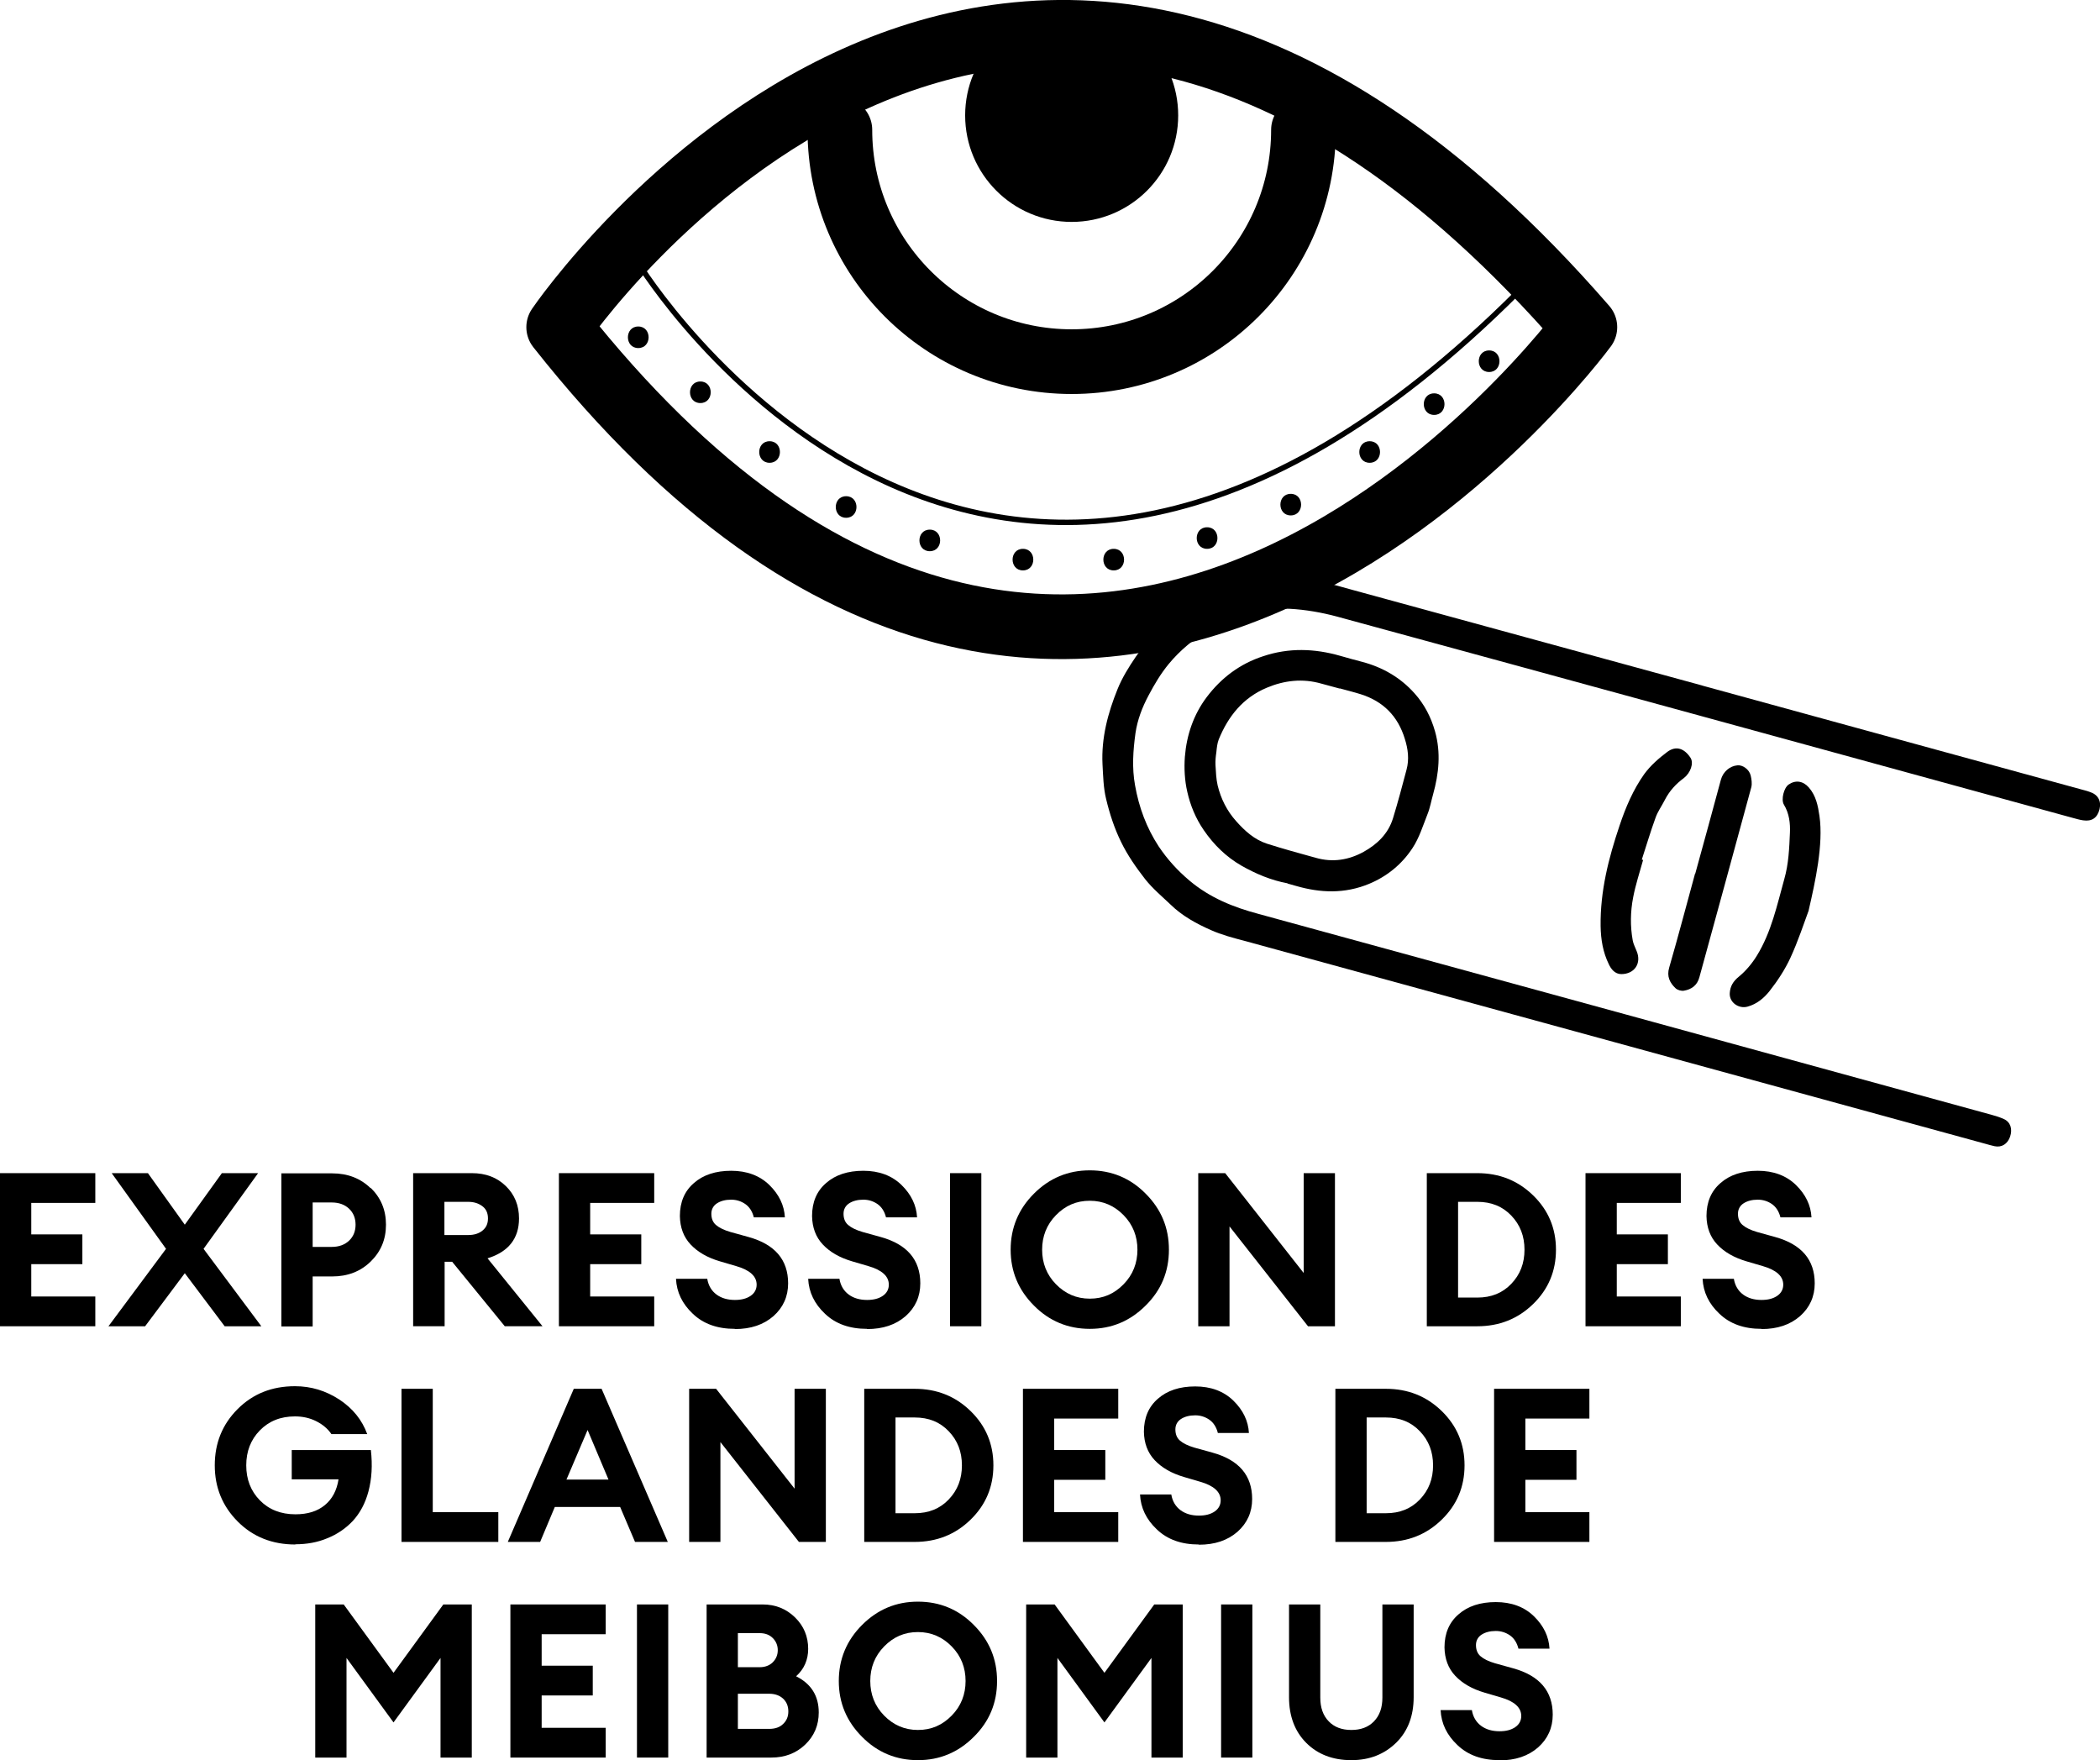 <?xml version="1.0" encoding="UTF-8"?>
<svg id="Layer_2" data-name="Layer 2" xmlns="http://www.w3.org/2000/svg" viewBox="0 0 97.39 81.62">
  <defs>
    <style>
      .cls-1, .cls-2, .cls-3 {
        fill: none;
      }

      .cls-2 {
        stroke-width: .25px;
      }

      .cls-2, .cls-3 {
        stroke: #000;
        stroke-linecap: round;
        stroke-linejoin: round;
      }

      .cls-3 {
        stroke-width: 3px;
      }
    </style>
  </defs>
  <g id="Icons">
    <g>
      <g>
        <g>
          <g>
            <path class="cls-1" d="M59.06,4.59c-.78-.33-1.49-.78-2.25-1.15-.76-.37-1.54-.69-2.3-1.04-.05-.02-.1-.04-.15-.06-.19-.08-.39-.16-.58-.24-.4-.16-.8-.33-1.19-.49-.63-.26-1.1-.56-1.47-1.13-.07-.1-.11-.22-.16-.33-.1.01-.2.02-.3.03-.33.03-.21-.02-.06-.03-.25.01-.67.15-.82.18-1.91.34-3.86.83-5.82,1-.1.29-.26.54-.49.76-.22.24-.49.41-.79.51-.29.15-.61.22-.95.21-.52.06-1.04.09-1.55.14-.27.05-.53.11-.79.19-.26.92-.41,1.88-.41,2.89,0,5.94,4.81,10.75,10.75,10.75s10.75-4.81,10.75-10.75c0-.35-.03-.7-.06-1.04-.45-.08-.89-.2-1.33-.39Z"/>
            <circle cx="49.7" cy="5.35" r="4.94"/>
            <path class="cls-3" d="M25.91,15.17s20.87-30.76,47.59,0c0,0-22.9,31.26-47.59,0Z"/>
            <path class="cls-2" d="M29.6,12.2s15.99,26.15,40.82,1.32"/>
          </g>
          <path d="M69.06,17.25c.64,0,.64-1,0-1s-.64,1,0,1h0Z"/>
          <path d="M66.51,19.24c.64,0,.64-1,0-1s-.64,1,0,1h0Z"/>
          <path d="M63.52,21.46c.64,0,.64-1,0-1s-.64,1,0,1h0Z"/>
          <path d="M59.86,23.9c.64,0,.64-1,0-1s-.64,1,0,1h0Z"/>
          <path d="M55.98,25.45c.64,0,.64-1,0-1s-.64,1,0,1h0Z"/>
          <path d="M51.65,26.45c.64,0,.64-1,0-1s-.64,1,0,1h0Z"/>
          <path d="M47.44,26.45c.64,0,.64-1,0-1s-.64,1,0,1h0Z"/>
          <path d="M43.12,25.56c.64,0,.64-1,0-1s-.64,1,0,1h0Z"/>
          <path d="M39.24,24.01c.64,0,.64-1,0-1s-.64,1,0,1h0Z"/>
          <path d="M35.69,21.46c.64,0,.64-1,0-1s-.64,1,0,1h0Z"/>
          <path d="M32.48,18.69c.64,0,.64-1,0-1s-.64,1,0,1h0Z"/>
          <path d="M29.6,16.14c.64,0,.64-1,0-1s-.64,1,0,1h0Z"/>
        </g>
        <path class="cls-3" d="M38.95,6.02c0,5.94,4.81,10.75,10.75,10.75s10.75-4.81,10.75-10.75"/>
      </g>
      <g id="Fktjwz">
        <g>
          <path d="M78.94,31.79c5.85,1.6,11.7,3.21,17.56,4.81.14.04.28.07.41.12.38.12.55.41.46.8-.1.4-.35.58-.76.52-.16-.02-.31-.07-.47-.11-11.38-3.12-22.76-6.24-34.14-9.34-.71-.19-1.45-.32-2.19-.36-.58-.03-1.16.11-1.74.2-.71.11-1.36.41-1.98.77-.72.42-1.36.95-1.89,1.59-.37.45-.66.94-.93,1.45-.3.56-.52,1.14-.61,1.75-.11.8-.17,1.61-.02,2.43.18,1.02.53,1.96,1.09,2.82.4.6.88,1.13,1.44,1.6.94.79,2.03,1.23,3.2,1.54,11.34,3.1,22.68,6.21,34.01,9.32.19.05.37.11.55.19.31.14.41.46.29.82-.12.34-.39.51-.72.44-.14-.03-.28-.07-.42-.11-11.45-3.14-22.9-6.27-34.36-9.41-.53-.14-1.07-.28-1.56-.5-.68-.3-1.34-.66-1.88-1.19-.4-.38-.83-.74-1.17-1.17-.42-.54-.82-1.11-1.12-1.73-.31-.63-.53-1.31-.69-1.98-.13-.52-.14-1.08-.17-1.62-.06-1.22.25-2.38.7-3.49.21-.52.52-1.02.84-1.49.29-.43.63-.84,1-1.22.5-.51,1.07-.93,1.7-1.29.82-.47,1.68-.82,2.6-.98.61-.11,1.22-.16,1.85-.17,1.04-.01,1.99.31,2.96.57,5.39,1.47,10.78,2.95,16.17,4.42Z"/>
          <path d="M59.71,40.96c-.76-.14-1.47-.44-2.14-.82-.71-.41-1.28-.97-1.74-1.64-.38-.55-.63-1.16-.77-1.79-.12-.52-.15-1.09-.11-1.62.08-1,.4-1.95,1.01-2.76.67-.89,1.54-1.55,2.62-1.9,1.19-.4,2.38-.36,3.57-.02.34.1.68.19,1.02.28.95.25,1.78.73,2.43,1.46.45.5.76,1.09.95,1.76.28.99.18,1.96-.09,2.93-.09.31-.14.63-.26.92-.21.53-.38,1.09-.69,1.56-.49.75-1.18,1.32-2.03,1.67-1.12.46-2.24.42-3.38.09-.13-.04-.26-.07-.39-.11ZM62.13,31.93c-.28-.08-.57-.15-.85-.23-.87-.25-1.72-.15-2.53.19-1.1.46-1.79,1.32-2.23,2.4-.07.18-.09.39-.11.59-.03.2-.05.4-.04.6.02.32.03.64.1.94.15.62.43,1.18.86,1.66.4.45.84.85,1.42,1.04.75.24,1.52.45,2.28.66.78.22,1.52.1,2.21-.28.63-.35,1.14-.84,1.36-1.55.23-.75.43-1.5.63-2.26.13-.48.07-.96-.08-1.43-.32-1.05-1-1.74-2.05-2.07-.32-.1-.65-.18-.97-.27Z"/>
          <path d="M76.2,39.88c-.16.58-.35,1.15-.46,1.73-.13.66-.14,1.34-.02,2,.03.17.12.33.18.49.24.57-.1,1.07-.71,1.07-.3,0-.48-.24-.58-.46-.27-.55-.37-1.14-.38-1.77-.02-1.62.37-3.15.88-4.66.28-.84.63-1.66,1.14-2.38.29-.4.68-.74,1.08-1.04.4-.29.78-.16,1.07.28.16.25,0,.7-.31.94-.37.27-.67.6-.88,1.01-.14.28-.34.55-.44.85-.23.63-.42,1.28-.63,1.92l.07.02Z"/>
          <path d="M83.88,42.22c-.22.59-.49,1.42-.85,2.2-.25.54-.59,1.06-.96,1.53-.26.33-.59.61-1.03.73-.41.11-.85-.2-.82-.63.02-.31.15-.54.42-.76.33-.27.62-.62.84-.98.67-1.09.93-2.33,1.27-3.55.2-.7.23-1.43.26-2.14.02-.44-.03-.9-.28-1.31-.14-.23,0-.78.22-.93.32-.22.67-.17.94.14.33.38.42.84.49,1.32.19,1.32-.2,3.07-.5,4.37Z"/>
          <path d="M78.62,40.51c.4-1.45.8-2.91,1.19-4.36.1-.36.41-.63.76-.66.24-.03.55.18.62.47.04.17.07.37.03.54-.8,2.94-1.6,5.88-2.41,8.82-.1.37-.36.56-.72.62-.12.02-.3-.03-.39-.12-.26-.25-.41-.54-.29-.95.42-1.45.8-2.9,1.2-4.36Z"/>
        </g>
      </g>
      <g>
        <path d="M0,61.5v-7.1h4.42v1.38H1.45v1.46h2.37v1.38H1.45v1.5h2.97v1.38H0Z"/>
        <path d="M6.73,61.5h-1.7l2.67-3.59-2.52-3.51h1.68l1.71,2.39,1.72-2.39h1.68l-2.53,3.51,2.68,3.59h-1.7l-1.85-2.46-1.84,2.46Z"/>
        <path d="M17.19,55.08c.47.46.71,1.02.71,1.71s-.24,1.25-.71,1.71c-.47.46-1.07.69-1.78.69h-.91v2.32h-1.45v-7.1h2.36c.71,0,1.31.23,1.78.69ZM16.19,57.53c.2-.19.3-.44.3-.74s-.1-.55-.3-.74c-.2-.19-.47-.29-.8-.29h-.89v2.06h.89c.33,0,.6-.1.8-.29Z"/>
        <path d="M19.16,61.5v-7.1h2.72c.65,0,1.17.2,1.58.6s.61.9.61,1.5c0,.93-.49,1.55-1.46,1.85l2.55,3.15h-1.75l-2.44-2.99h-.35v2.99h-1.45ZM20.61,57.27h1.1c.28,0,.5-.07.67-.21s.25-.32.25-.56-.08-.43-.25-.56-.38-.21-.67-.21h-1.1v1.54Z"/>
        <path d="M25.92,61.5v-7.1h4.42v1.38h-2.97v1.46h2.37v1.38h-2.37v1.5h2.97v1.38h-4.42Z"/>
        <path d="M34.08,61.62c-.81,0-1.46-.23-1.95-.7-.49-.46-.75-1-.78-1.62h1.45c.05.31.2.56.43.73s.52.25.85.25c.3,0,.54-.06.73-.19s.28-.31.28-.52c0-.39-.32-.68-.95-.86l-.75-.22c-.58-.17-1.03-.43-1.36-.78-.33-.35-.49-.79-.5-1.32,0-.65.22-1.16.65-1.53.43-.38,1.01-.57,1.73-.57s1.32.22,1.77.66.69.94.72,1.5h-1.44c-.07-.28-.21-.49-.4-.62-.19-.13-.41-.2-.65-.2-.27,0-.49.06-.66.17s-.26.28-.26.48c0,.21.06.39.21.52.15.13.37.24.68.33l.83.23c1.23.34,1.84,1.06,1.84,2.15,0,.61-.23,1.12-.68,1.52-.46.4-1.05.6-1.79.6Z"/>
        <path d="M40.21,61.62c-.81,0-1.46-.23-1.95-.7-.49-.46-.75-1-.78-1.62h1.45c.05.31.2.56.43.73s.52.25.85.25c.3,0,.54-.06.73-.19s.28-.31.28-.52c0-.39-.32-.68-.95-.86l-.75-.22c-.58-.17-1.03-.43-1.36-.78-.33-.35-.49-.79-.5-1.32,0-.65.22-1.16.65-1.53.43-.38,1.01-.57,1.73-.57s1.32.22,1.77.66.69.94.72,1.5h-1.44c-.07-.28-.21-.49-.4-.62-.19-.13-.41-.2-.65-.2-.27,0-.49.06-.66.17s-.26.28-.26.48c0,.21.06.39.21.52.15.13.37.24.68.33l.83.23c1.23.34,1.84,1.06,1.84,2.15,0,.61-.23,1.12-.68,1.52-.46.4-1.05.6-1.79.6Z"/>
        <path d="M44.06,61.5v-7.1h1.45v7.1h-1.45Z"/>
        <path d="M53.13,60.54c-.72.72-1.58,1.08-2.59,1.08s-1.88-.36-2.59-1.08c-.72-.72-1.08-1.58-1.08-2.59s.36-1.88,1.08-2.6c.72-.72,1.58-1.08,2.59-1.08s1.88.36,2.59,1.08c.72.72,1.08,1.58,1.08,2.6s-.36,1.88-1.08,2.59ZM48.97,59.55c.43.44.95.67,1.57.67s1.13-.22,1.57-.67c.43-.44.64-.98.64-1.6s-.21-1.16-.64-1.6c-.43-.44-.95-.67-1.57-.67s-1.13.22-1.57.67c-.43.44-.64.98-.64,1.6s.21,1.16.64,1.6Z"/>
        <path d="M61.91,61.5h-1.25l-3.64-4.63v4.63h-1.45v-7.1h1.25l3.64,4.63v-4.63h1.45v7.1Z"/>
        <path d="M66.17,61.5v-7.1h2.34c1.02,0,1.88.34,2.59,1.03.71.69,1.06,1.53,1.06,2.52s-.35,1.83-1.06,2.52c-.71.69-1.57,1.03-2.59,1.03h-2.34ZM67.62,60.17h.89c.65,0,1.17-.21,1.58-.64.41-.43.61-.95.61-1.58s-.2-1.15-.61-1.58-.93-.64-1.58-.64h-.89v4.44Z"/>
        <path d="M73.53,61.5v-7.1h4.42v1.38h-2.97v1.46h2.37v1.38h-2.37v1.5h2.97v1.38h-4.42Z"/>
        <path d="M81.69,61.62c-.81,0-1.46-.23-1.95-.7-.49-.46-.75-1-.78-1.62h1.45c.05.31.2.56.43.73s.52.25.85.25c.3,0,.54-.06.73-.19s.28-.31.28-.52c0-.39-.32-.68-.95-.86l-.75-.22c-.58-.17-1.03-.43-1.36-.78-.33-.35-.49-.79-.5-1.32,0-.65.22-1.16.65-1.53.43-.38,1.01-.57,1.73-.57s1.32.22,1.77.66.69.94.72,1.5h-1.44c-.07-.28-.21-.49-.4-.62-.19-.13-.41-.2-.65-.2-.27,0-.49.06-.66.17s-.26.28-.26.48c0,.21.06.39.21.52.15.13.37.24.68.33l.83.23c1.23.34,1.84,1.06,1.84,2.15,0,.61-.23,1.12-.68,1.52-.46.4-1.05.6-1.79.6Z"/>
        <path d="M13.7,71.62c-1.07,0-1.96-.35-2.67-1.06s-1.07-1.58-1.07-2.61.35-1.9,1.06-2.61c.71-.71,1.59-1.06,2.66-1.06.75,0,1.43.21,2.06.62.62.41,1.05.94,1.29,1.6h-1.66c-.17-.25-.41-.45-.71-.6-.3-.15-.63-.22-.98-.22-.67,0-1.21.22-1.63.65s-.63.97-.63,1.62.21,1.19.63,1.62c.42.43.97.65,1.65.65.57,0,1.02-.14,1.37-.43.34-.28.55-.68.63-1.19h-2.17v-1.36h3.67c.08.71.04,1.34-.11,1.91-.15.57-.4,1.02-.73,1.38-.33.35-.73.62-1.18.8-.45.19-.95.28-1.48.28Z"/>
        <path d="M18.62,71.5v-7.1h1.45v5.72h3.04v1.38h-4.49Z"/>
        <path d="M23.55,71.5l3.06-7.1h1.29l3.07,7.1h-1.52l-.69-1.62h-3.03l-.68,1.62h-1.5ZM27.25,66.31l-.98,2.3h1.95l-.97-2.3Z"/>
        <path d="M38.3,71.5h-1.25l-3.64-4.63v4.63h-1.45v-7.1h1.25l3.64,4.63v-4.63h1.45v7.1Z"/>
        <path d="M40.08,71.5v-7.1h2.34c1.02,0,1.88.34,2.59,1.03.71.69,1.06,1.53,1.06,2.52s-.35,1.83-1.06,2.52c-.71.69-1.57,1.03-2.59,1.03h-2.34ZM41.53,70.17h.89c.65,0,1.17-.21,1.58-.64.41-.43.61-.95.61-1.58s-.2-1.15-.61-1.58-.93-.64-1.58-.64h-.89v4.44Z"/>
        <path d="M47.44,71.5v-7.1h4.42v1.38h-2.97v1.46h2.37v1.38h-2.37v1.5h2.97v1.38h-4.42Z"/>
        <path d="M55.6,71.62c-.81,0-1.46-.23-1.95-.7-.49-.46-.75-1-.78-1.62h1.45c.05.31.2.56.43.73s.52.25.85.25c.3,0,.54-.06.73-.19s.28-.31.28-.52c0-.39-.32-.68-.95-.86l-.75-.22c-.58-.17-1.03-.43-1.36-.78-.33-.35-.49-.79-.5-1.32,0-.65.22-1.16.65-1.53.43-.38,1.01-.57,1.73-.57s1.32.22,1.77.66.69.94.72,1.5h-1.44c-.07-.28-.21-.49-.4-.62-.19-.13-.41-.2-.65-.2-.27,0-.49.06-.66.17s-.26.28-.26.48c0,.21.06.39.21.52.15.13.37.24.68.33l.83.23c1.23.34,1.84,1.06,1.84,2.15,0,.61-.23,1.12-.68,1.52-.46.4-1.05.6-1.79.6Z"/>
        <path d="M61.93,71.5v-7.1h2.34c1.02,0,1.88.34,2.59,1.03.71.69,1.06,1.53,1.06,2.52s-.35,1.83-1.06,2.52c-.71.69-1.57,1.03-2.59,1.03h-2.34ZM63.38,70.17h.89c.65,0,1.17-.21,1.58-.64.41-.43.61-.95.61-1.58s-.2-1.15-.61-1.58-.93-.64-1.58-.64h-.89v4.44Z"/>
        <path d="M69.29,71.5v-7.1h4.42v1.38h-2.97v1.46h2.37v1.38h-2.37v1.5h2.97v1.38h-4.42Z"/>
        <path d="M14.62,74.4h1.32l2.31,3.17,2.31-3.17h1.32v7.1h-1.45v-4.62l-2.18,2.99-2.18-2.99v4.62h-1.45v-7.1Z"/>
        <path d="M23.67,81.5v-7.1h4.42v1.38h-2.97v1.46h2.37v1.38h-2.37v1.5h2.97v1.38h-4.42Z"/>
        <path d="M29.54,81.5v-7.1h1.45v7.1h-1.45Z"/>
        <path d="M32.77,81.5v-7.1h2.6c.59,0,1.09.2,1.5.6.41.4.61.89.61,1.46,0,.51-.19.94-.56,1.27.7.35,1.05.91,1.05,1.68,0,.59-.21,1.09-.63,1.49s-.94.6-1.57.6h-3ZM34.22,77.31h1.01c.25,0,.46-.08.61-.23s.23-.34.23-.56-.08-.41-.23-.56c-.16-.16-.36-.23-.61-.23h-1.01v1.59ZM34.22,80.17h1.45c.27,0,.49-.07.65-.23.16-.15.24-.34.24-.58s-.08-.44-.24-.59-.38-.23-.65-.23h-1.45v1.63Z"/>
        <path d="M45.16,80.54c-.72.72-1.58,1.08-2.59,1.08s-1.88-.36-2.59-1.08c-.72-.72-1.08-1.58-1.08-2.59s.36-1.88,1.08-2.6c.72-.72,1.58-1.08,2.59-1.08s1.88.36,2.59,1.08c.72.72,1.08,1.58,1.08,2.6s-.36,1.88-1.08,2.59ZM41,79.55c.43.44.95.67,1.57.67s1.13-.22,1.57-.67c.43-.44.64-.98.64-1.6s-.21-1.16-.64-1.6c-.43-.44-.95-.67-1.57-.67s-1.13.22-1.57.67c-.43.44-.64.98-.64,1.6s.21,1.16.64,1.6Z"/>
        <path d="M47.59,74.4h1.32l2.31,3.17,2.31-3.17h1.32v7.1h-1.45v-4.62l-2.18,2.99-2.18-2.99v4.62h-1.45v-7.1Z"/>
        <path d="M56.63,81.5v-7.1h1.45v7.1h-1.45Z"/>
        <path d="M62.67,81.62c-.86,0-1.56-.27-2.09-.8-.53-.53-.8-1.24-.8-2.12v-4.3h1.45v4.32c0,.47.13.83.39,1.1.26.27.61.4,1.05.4s.79-.13,1.05-.4c.26-.27.39-.63.39-1.1v-4.32h1.45v4.3c0,.87-.27,1.58-.81,2.11s-1.23.81-2.08.81Z"/>
        <path d="M69.54,81.62c-.81,0-1.46-.23-1.95-.7-.49-.46-.75-1-.78-1.62h1.45c.05.31.2.56.43.73s.52.25.85.25c.3,0,.54-.06.73-.19s.28-.31.28-.52c0-.39-.32-.68-.95-.86l-.75-.22c-.58-.17-1.03-.43-1.36-.78-.33-.35-.49-.79-.5-1.32,0-.65.22-1.16.65-1.53.43-.38,1.01-.57,1.73-.57s1.32.22,1.77.66.69.94.72,1.5h-1.44c-.07-.28-.21-.49-.4-.62-.19-.13-.41-.2-.65-.2-.27,0-.49.06-.66.17s-.26.28-.26.48c0,.21.06.39.21.52.15.13.37.24.68.33l.83.23c1.23.34,1.84,1.06,1.84,2.15,0,.61-.23,1.12-.68,1.52-.46.4-1.05.6-1.79.6Z"/>
      </g>
    </g>
  </g>
</svg>